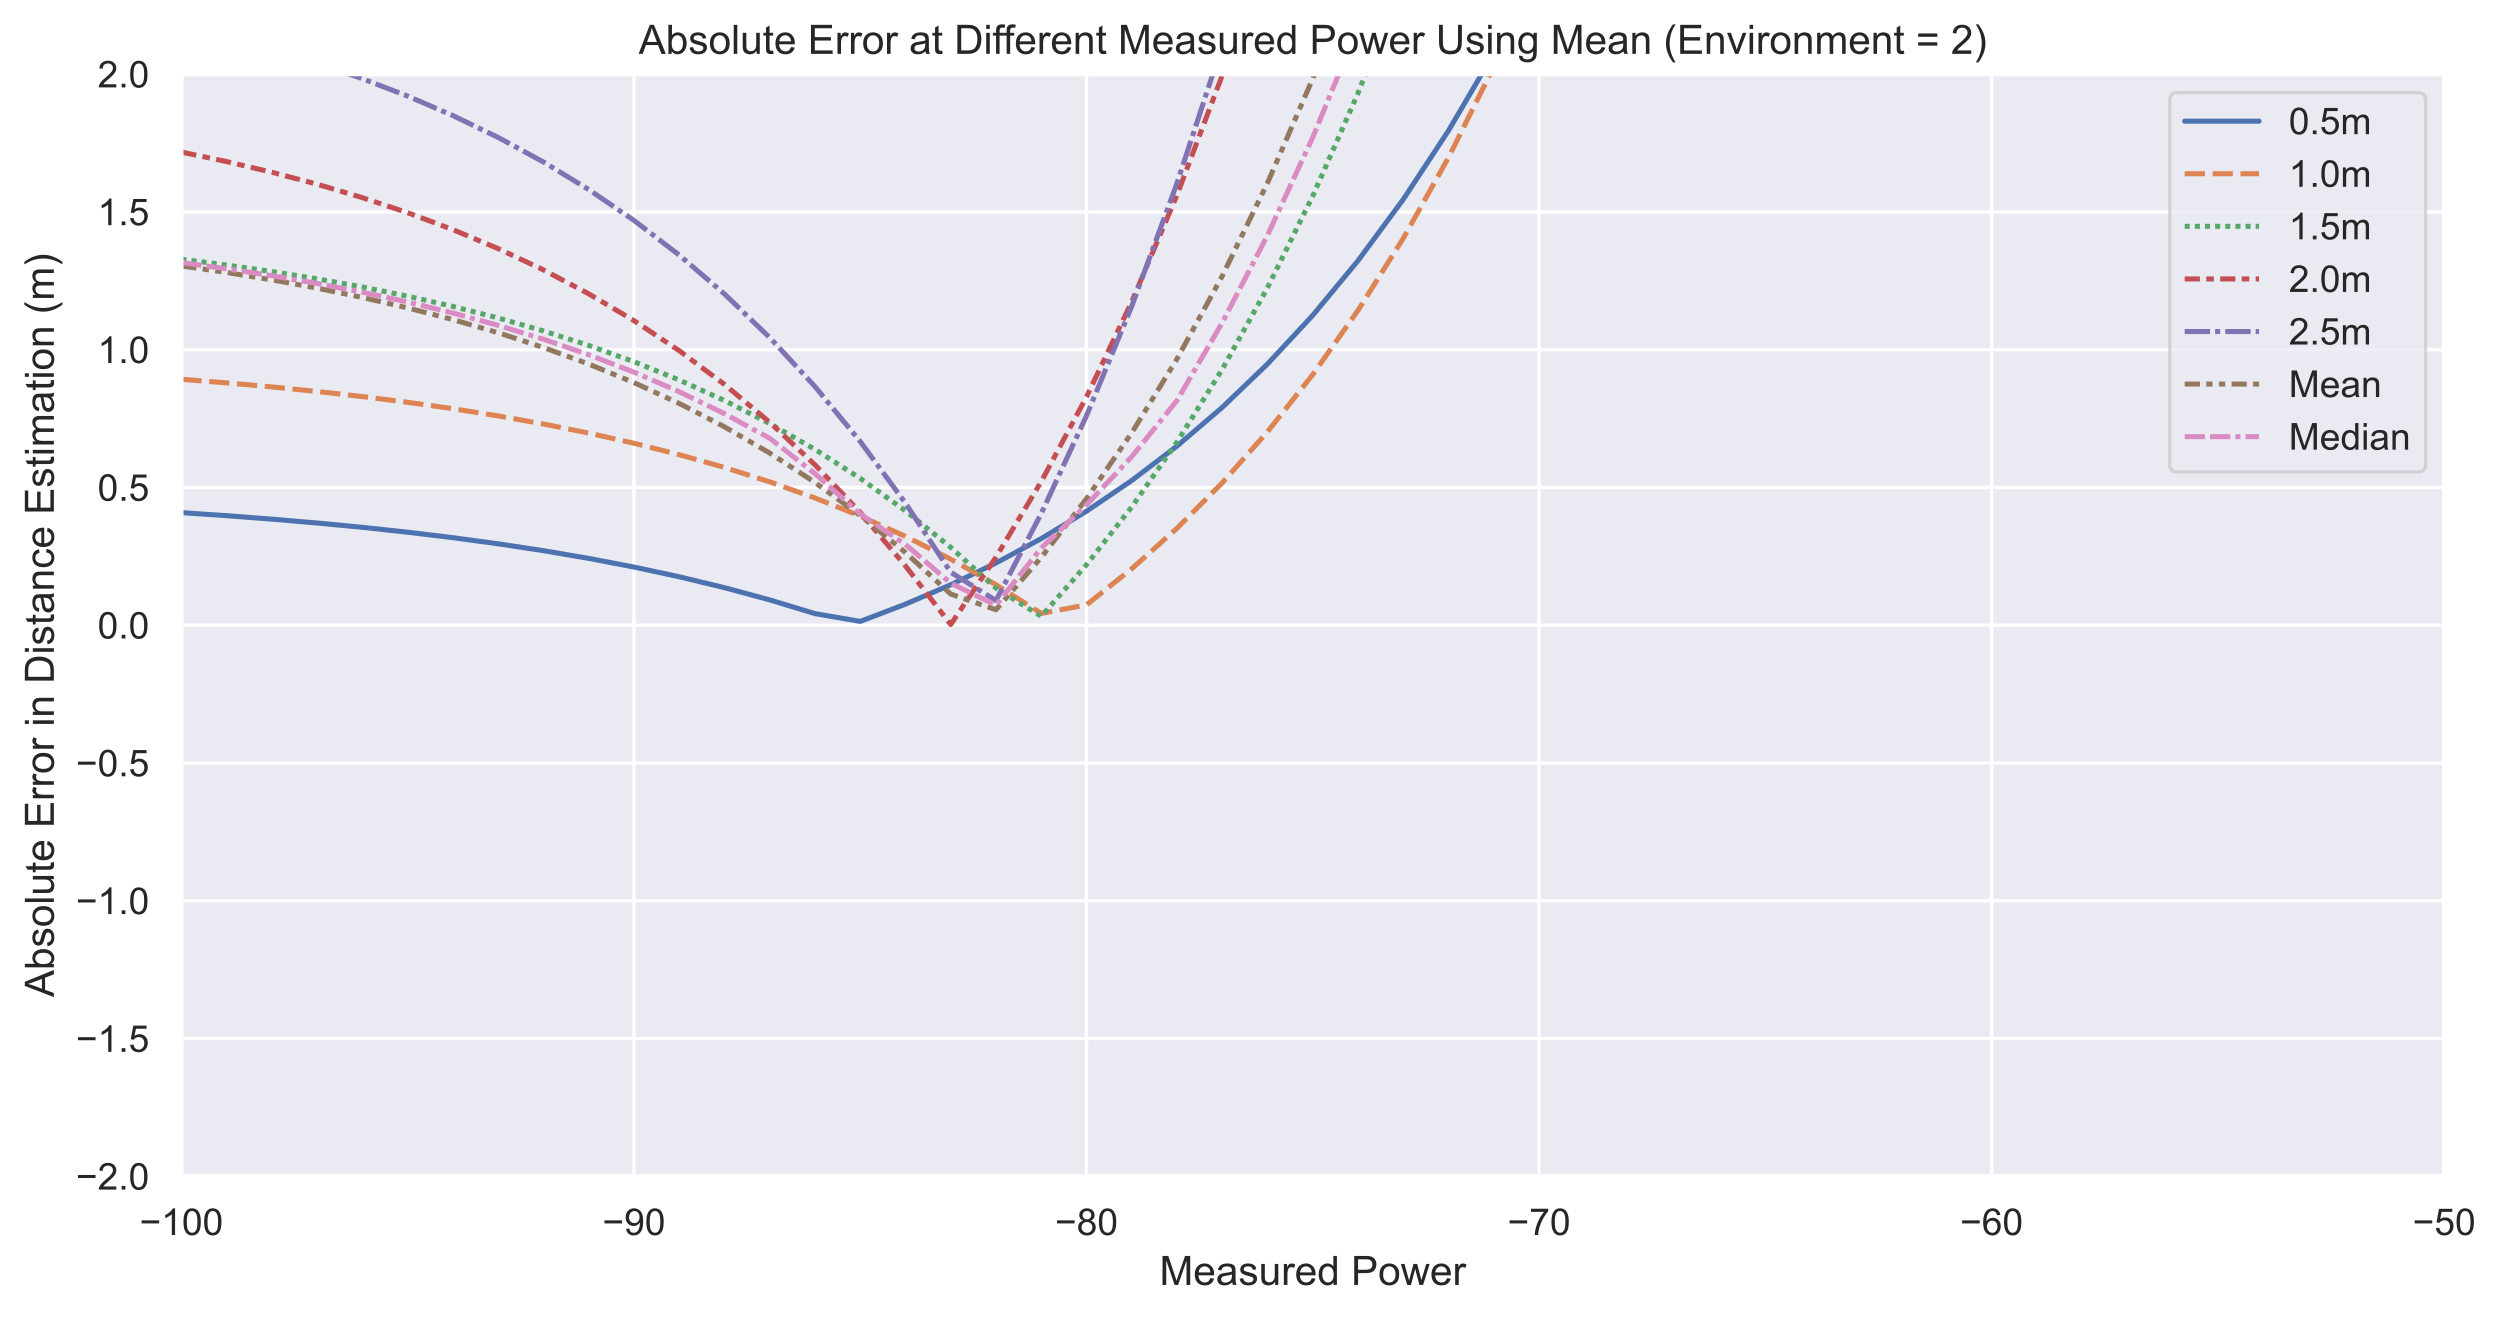 <?xml version="1.0" encoding="utf-8" standalone="no"?>
<!DOCTYPE svg PUBLIC "-//W3C//DTD SVG 1.1//EN"
  "http://www.w3.org/Graphics/SVG/1.1/DTD/svg11.dtd">
<!-- Created with matplotlib (https://matplotlib.org/) -->
<svg height="389.83pt" version="1.1" viewBox="0 0 739.805 389.83" width="739.805pt" xmlns="http://www.w3.org/2000/svg" xmlns:xlink="http://www.w3.org/1999/xlink">
 <defs>
  <style type="text/css">*{stroke-linecap:butt;stroke-linejoin:round;}</style>
 </defs>
 <g id="figure_1">
  <g id="patch_1">
   <path d="M -0 389.83 
L 739.805 389.83 
L 739.805 0 
L -0 0 
z
" style="fill:#ffffff;"/>
  </g>
  <g id="axes_1">
   <g id="patch_2">
    <path d="M 53.676 348.096 
L 723.276 348.096 
L 723.276 21.936 
L 53.676 21.936 
z
" style="fill:#eaeaf2;"/>
   </g>
   <g id="matplotlib.axis_1">
    <g id="xtick_1">
     <g id="line2d_1">
      <path clip-path="url(#p44d21810a0)" d="M 53.676 348.096 
L 53.676 21.936 
" style="fill:none;stroke:#ffffff;stroke-linecap:round;"/>
     </g>
     <g id="text_1">
      <!-- −100 -->
      <g style="fill:#262626;" transform="translate(41.288 365.469)scale(0.11 -0.11)">
       <defs>
        <path d="M 52.828 31.203 
L 5.562 31.203 
L 5.562 39.406 
L 52.828 39.406 
z
" id="ArialMT-8722"/>
        <path d="M 37.25 0 
L 28.469 0 
L 28.469 56 
Q 25.297 52.984 20.141 49.953 
Q 14.984 46.922 10.891 45.406 
L 10.891 53.906 
Q 18.266 57.375 23.781 62.297 
Q 29.297 67.234 31.594 71.875 
L 37.25 71.875 
z
" id="ArialMT-49"/>
        <path d="M 4.156 35.297 
Q 4.156 48 6.766 55.734 
Q 9.375 63.484 14.516 67.672 
Q 19.672 71.875 27.484 71.875 
Q 33.25 71.875 37.594 69.547 
Q 41.938 67.234 44.766 62.859 
Q 47.609 58.5 49.219 52.219 
Q 50.828 45.953 50.828 35.297 
Q 50.828 22.703 48.234 14.969 
Q 45.656 7.234 40.5 3 
Q 35.359 -1.219 27.484 -1.219 
Q 17.141 -1.219 11.234 6.203 
Q 4.156 15.141 4.156 35.297 
z
M 13.188 35.297 
Q 13.188 17.672 17.312 11.828 
Q 21.438 6 27.484 6 
Q 33.547 6 37.672 11.859 
Q 41.797 17.719 41.797 35.297 
Q 41.797 52.984 37.672 58.781 
Q 33.547 64.594 27.391 64.594 
Q 21.344 64.594 17.719 59.469 
Q 13.188 52.938 13.188 35.297 
z
" id="ArialMT-48"/>
       </defs>
       <use xlink:href="#ArialMT-8722"/>
       <use x="58.398" xlink:href="#ArialMT-49"/>
       <use x="114.014" xlink:href="#ArialMT-48"/>
       <use x="169.629" xlink:href="#ArialMT-48"/>
      </g>
     </g>
    </g>
    <g id="xtick_2">
     <g id="line2d_2">
      <path clip-path="url(#p44d21810a0)" d="M 187.596 348.096 
L 187.596 21.936 
" style="fill:none;stroke:#ffffff;stroke-linecap:round;"/>
     </g>
     <g id="text_2">
      <!-- −90 -->
      <g style="fill:#262626;" transform="translate(178.267 365.469)scale(0.11 -0.11)">
       <defs>
        <path d="M 5.469 16.547 
L 13.922 17.328 
Q 14.984 11.375 18.016 8.688 
Q 21.047 6 25.781 6 
Q 29.828 6 32.875 7.859 
Q 35.938 9.719 37.891 12.812 
Q 39.844 15.922 41.156 21.188 
Q 42.484 26.469 42.484 31.938 
Q 42.484 32.516 42.438 33.688 
Q 39.797 29.5 35.234 26.875 
Q 30.672 24.266 25.344 24.266 
Q 16.453 24.266 10.297 30.703 
Q 4.156 37.156 4.156 47.703 
Q 4.156 58.594 10.578 65.234 
Q 17 71.875 26.656 71.875 
Q 33.641 71.875 39.422 68.109 
Q 45.219 64.359 48.219 57.391 
Q 51.219 50.438 51.219 37.25 
Q 51.219 23.531 48.234 15.406 
Q 45.266 7.281 39.375 3.031 
Q 33.5 -1.219 25.594 -1.219 
Q 17.188 -1.219 11.859 3.438 
Q 6.547 8.109 5.469 16.547 
z
M 41.453 48.141 
Q 41.453 55.719 37.422 60.156 
Q 33.406 64.594 27.734 64.594 
Q 21.875 64.594 17.531 59.812 
Q 13.188 55.031 13.188 47.406 
Q 13.188 40.578 17.312 36.297 
Q 21.438 32.031 27.484 32.031 
Q 33.594 32.031 37.516 36.297 
Q 41.453 40.578 41.453 48.141 
z
" id="ArialMT-57"/>
       </defs>
       <use xlink:href="#ArialMT-8722"/>
       <use x="58.398" xlink:href="#ArialMT-57"/>
       <use x="114.014" xlink:href="#ArialMT-48"/>
      </g>
     </g>
    </g>
    <g id="xtick_3">
     <g id="line2d_3">
      <path clip-path="url(#p44d21810a0)" d="M 321.516 348.096 
L 321.516 21.936 
" style="fill:none;stroke:#ffffff;stroke-linecap:round;"/>
     </g>
     <g id="text_3">
      <!-- −80 -->
      <g style="fill:#262626;" transform="translate(312.187 365.469)scale(0.11 -0.11)">
       <defs>
        <path d="M 17.672 38.812 
Q 12.203 40.828 9.562 44.531 
Q 6.938 48.25 6.938 53.422 
Q 6.938 61.234 12.547 66.547 
Q 18.172 71.875 27.484 71.875 
Q 36.859 71.875 42.578 66.422 
Q 48.297 60.984 48.297 53.172 
Q 48.297 48.188 45.672 44.5 
Q 43.062 40.828 37.75 38.812 
Q 44.344 36.672 47.781 31.875 
Q 51.219 27.094 51.219 20.453 
Q 51.219 11.281 44.719 5.031 
Q 38.234 -1.219 27.641 -1.219 
Q 17.047 -1.219 10.547 5.047 
Q 4.047 11.328 4.047 20.703 
Q 4.047 27.688 7.594 32.391 
Q 11.141 37.109 17.672 38.812 
z
M 15.922 53.719 
Q 15.922 48.641 19.188 45.406 
Q 22.469 42.188 27.688 42.188 
Q 32.766 42.188 36.016 45.375 
Q 39.266 48.578 39.266 53.219 
Q 39.266 58.062 35.906 61.359 
Q 32.562 64.656 27.594 64.656 
Q 22.562 64.656 19.234 61.422 
Q 15.922 58.203 15.922 53.719 
z
M 13.094 20.656 
Q 13.094 16.891 14.875 13.375 
Q 16.656 9.859 20.172 7.922 
Q 23.688 6 27.734 6 
Q 34.031 6 38.125 10.047 
Q 42.234 14.109 42.234 20.359 
Q 42.234 26.703 38.016 30.859 
Q 33.797 35.016 27.438 35.016 
Q 21.234 35.016 17.156 30.906 
Q 13.094 26.812 13.094 20.656 
z
" id="ArialMT-56"/>
       </defs>
       <use xlink:href="#ArialMT-8722"/>
       <use x="58.398" xlink:href="#ArialMT-56"/>
       <use x="114.014" xlink:href="#ArialMT-48"/>
      </g>
     </g>
    </g>
    <g id="xtick_4">
     <g id="line2d_4">
      <path clip-path="url(#p44d21810a0)" d="M 455.436 348.096 
L 455.436 21.936 
" style="fill:none;stroke:#ffffff;stroke-linecap:round;"/>
     </g>
     <g id="text_4">
      <!-- −70 -->
      <g style="fill:#262626;" transform="translate(446.107 365.469)scale(0.11 -0.11)">
       <defs>
        <path d="M 4.734 62.203 
L 4.734 70.656 
L 51.078 70.656 
L 51.078 63.812 
Q 44.234 56.547 37.516 44.484 
Q 30.812 32.422 27.156 19.672 
Q 24.516 10.688 23.781 0 
L 14.75 0 
Q 14.891 8.453 18.062 20.406 
Q 21.234 32.375 27.172 43.484 
Q 33.109 54.594 39.797 62.203 
z
" id="ArialMT-55"/>
       </defs>
       <use xlink:href="#ArialMT-8722"/>
       <use x="58.398" xlink:href="#ArialMT-55"/>
       <use x="114.014" xlink:href="#ArialMT-48"/>
      </g>
     </g>
    </g>
    <g id="xtick_5">
     <g id="line2d_5">
      <path clip-path="url(#p44d21810a0)" d="M 589.356 348.096 
L 589.356 21.936 
" style="fill:none;stroke:#ffffff;stroke-linecap:round;"/>
     </g>
     <g id="text_5">
      <!-- −60 -->
      <g style="fill:#262626;" transform="translate(580.027 365.469)scale(0.11 -0.11)">
       <defs>
        <path d="M 49.75 54.047 
L 41.016 53.375 
Q 39.844 58.547 37.703 60.891 
Q 34.125 64.656 28.906 64.656 
Q 24.703 64.656 21.531 62.312 
Q 17.391 59.281 14.984 53.469 
Q 12.594 47.656 12.5 36.922 
Q 15.672 41.75 20.266 44.094 
Q 24.859 46.438 29.891 46.438 
Q 38.672 46.438 44.844 39.969 
Q 51.031 33.5 51.031 23.25 
Q 51.031 16.5 48.125 10.719 
Q 45.219 4.938 40.141 1.859 
Q 35.062 -1.219 28.609 -1.219 
Q 17.625 -1.219 10.688 6.859 
Q 3.766 14.938 3.766 33.5 
Q 3.766 54.25 11.422 63.672 
Q 18.109 71.875 29.438 71.875 
Q 37.891 71.875 43.281 67.141 
Q 48.688 62.406 49.75 54.047 
z
M 13.875 23.188 
Q 13.875 18.656 15.797 14.5 
Q 17.719 10.359 21.188 8.172 
Q 24.656 6 28.469 6 
Q 34.031 6 38.031 10.484 
Q 42.047 14.984 42.047 22.703 
Q 42.047 30.125 38.078 34.391 
Q 34.125 38.672 28.125 38.672 
Q 22.172 38.672 18.016 34.391 
Q 13.875 30.125 13.875 23.188 
z
" id="ArialMT-54"/>
       </defs>
       <use xlink:href="#ArialMT-8722"/>
       <use x="58.398" xlink:href="#ArialMT-54"/>
       <use x="114.014" xlink:href="#ArialMT-48"/>
      </g>
     </g>
    </g>
    <g id="xtick_6">
     <g id="line2d_6">
      <path clip-path="url(#p44d21810a0)" d="M 723.276 348.096 
L 723.276 21.936 
" style="fill:none;stroke:#ffffff;stroke-linecap:round;"/>
     </g>
     <g id="text_6">
      <!-- −50 -->
      <g style="fill:#262626;" transform="translate(713.947 365.469)scale(0.11 -0.11)">
       <defs>
        <path d="M 4.156 18.75 
L 13.375 19.531 
Q 14.406 12.797 18.141 9.391 
Q 21.875 6 27.156 6 
Q 33.5 6 37.891 10.781 
Q 42.281 15.578 42.281 23.484 
Q 42.281 31 38.062 35.344 
Q 33.844 39.703 27 39.703 
Q 22.75 39.703 19.328 37.766 
Q 15.922 35.844 13.969 32.766 
L 5.719 33.844 
L 12.641 70.609 
L 48.25 70.609 
L 48.25 62.203 
L 19.672 62.203 
L 15.828 42.969 
Q 22.266 47.469 29.344 47.469 
Q 38.719 47.469 45.156 40.969 
Q 51.609 34.469 51.609 24.266 
Q 51.609 14.547 45.953 7.469 
Q 39.062 -1.219 27.156 -1.219 
Q 17.391 -1.219 11.203 4.25 
Q 5.031 9.719 4.156 18.75 
z
" id="ArialMT-53"/>
       </defs>
       <use xlink:href="#ArialMT-8722"/>
       <use x="58.398" xlink:href="#ArialMT-53"/>
       <use x="114.014" xlink:href="#ArialMT-48"/>
      </g>
     </g>
    </g>
    <g id="text_7">
     <!-- Measured Power -->
     <g style="fill:#262626;" transform="translate(343.124 380.245)scale(0.12 -0.12)">
      <defs>
       <path d="M 7.422 0 
L 7.422 71.578 
L 21.688 71.578 
L 38.625 20.906 
Q 40.969 13.812 42.047 10.297 
Q 43.266 14.203 45.844 21.781 
L 62.984 71.578 
L 75.734 71.578 
L 75.734 0 
L 66.609 0 
L 66.609 59.906 
L 45.797 0 
L 37.25 0 
L 16.547 60.938 
L 16.547 0 
z
" id="ArialMT-77"/>
       <path d="M 42.094 16.703 
L 51.172 15.578 
Q 49.031 7.625 43.219 3.219 
Q 37.406 -1.172 28.375 -1.172 
Q 17 -1.172 10.328 5.828 
Q 3.656 12.844 3.656 25.484 
Q 3.656 38.578 10.391 45.797 
Q 17.141 53.031 27.875 53.031 
Q 38.281 53.031 44.875 45.953 
Q 51.469 38.875 51.469 26.031 
Q 51.469 25.25 51.422 23.688 
L 12.75 23.688 
Q 13.234 15.141 17.578 10.594 
Q 21.922 6.062 28.422 6.062 
Q 33.25 6.062 36.672 8.594 
Q 40.094 11.141 42.094 16.703 
z
M 13.234 30.906 
L 42.188 30.906 
Q 41.609 37.453 38.875 40.719 
Q 34.672 45.797 27.984 45.797 
Q 21.922 45.797 17.797 41.75 
Q 13.672 37.703 13.234 30.906 
z
" id="ArialMT-101"/>
       <path d="M 40.438 6.391 
Q 35.547 2.25 31.031 0.531 
Q 26.516 -1.172 21.344 -1.172 
Q 12.797 -1.172 8.203 3 
Q 3.609 7.172 3.609 13.672 
Q 3.609 17.484 5.344 20.625 
Q 7.078 23.781 9.891 25.688 
Q 12.703 27.594 16.219 28.562 
Q 18.797 29.25 24.031 29.891 
Q 34.672 31.156 39.703 32.906 
Q 39.75 34.719 39.75 35.203 
Q 39.75 40.578 37.25 42.781 
Q 33.891 45.75 27.25 45.75 
Q 21.047 45.75 18.094 43.578 
Q 15.141 41.406 13.719 35.891 
L 5.125 37.062 
Q 6.297 42.578 8.984 45.969 
Q 11.672 49.359 16.75 51.188 
Q 21.828 53.031 28.516 53.031 
Q 35.156 53.031 39.297 51.469 
Q 43.453 49.906 45.406 47.531 
Q 47.359 45.172 48.141 41.547 
Q 48.578 39.312 48.578 33.453 
L 48.578 21.734 
Q 48.578 9.469 49.141 6.219 
Q 49.703 2.984 51.375 0 
L 42.188 0 
Q 40.828 2.734 40.438 6.391 
z
M 39.703 26.031 
Q 34.906 24.078 25.344 22.703 
Q 19.922 21.922 17.672 20.938 
Q 15.438 19.969 14.203 18.094 
Q 12.984 16.219 12.984 13.922 
Q 12.984 10.406 15.641 8.062 
Q 18.312 5.719 23.438 5.719 
Q 28.516 5.719 32.469 7.938 
Q 36.422 10.156 38.281 14.016 
Q 39.703 17 39.703 22.797 
z
" id="ArialMT-97"/>
       <path d="M 3.078 15.484 
L 11.766 16.844 
Q 12.5 11.625 15.844 8.844 
Q 19.188 6.062 25.203 6.062 
Q 31.25 6.062 34.172 8.516 
Q 37.109 10.984 37.109 14.312 
Q 37.109 17.281 34.516 19 
Q 32.719 20.172 25.531 21.969 
Q 15.875 24.422 12.141 26.203 
Q 8.406 27.984 6.469 31.125 
Q 4.547 34.281 4.547 38.094 
Q 4.547 41.547 6.125 44.5 
Q 7.719 47.469 10.453 49.422 
Q 12.5 50.922 16.031 51.969 
Q 19.578 53.031 23.641 53.031 
Q 29.734 53.031 34.344 51.266 
Q 38.969 49.516 41.156 46.5 
Q 43.359 43.5 44.188 38.484 
L 35.594 37.312 
Q 35.016 41.312 32.203 43.547 
Q 29.391 45.797 24.266 45.797 
Q 18.219 45.797 15.625 43.797 
Q 13.031 41.797 13.031 39.109 
Q 13.031 37.406 14.109 36.031 
Q 15.188 34.625 17.484 33.688 
Q 18.797 33.203 25.25 31.453 
Q 34.578 28.953 38.25 27.359 
Q 41.938 25.781 44.031 22.75 
Q 46.141 19.734 46.141 15.234 
Q 46.141 10.844 43.578 6.953 
Q 41.016 3.078 36.172 0.953 
Q 31.344 -1.172 25.25 -1.172 
Q 15.141 -1.172 9.844 3.031 
Q 4.547 7.234 3.078 15.484 
z
" id="ArialMT-115"/>
       <path d="M 40.578 0 
L 40.578 7.625 
Q 34.516 -1.172 24.125 -1.172 
Q 19.531 -1.172 15.547 0.578 
Q 11.578 2.344 9.641 5 
Q 7.719 7.672 6.938 11.531 
Q 6.391 14.109 6.391 19.734 
L 6.391 51.859 
L 15.188 51.859 
L 15.188 23.094 
Q 15.188 16.219 15.719 13.812 
Q 16.547 10.359 19.234 8.375 
Q 21.922 6.391 25.875 6.391 
Q 29.828 6.391 33.297 8.422 
Q 36.766 10.453 38.203 13.938 
Q 39.656 17.438 39.656 24.078 
L 39.656 51.859 
L 48.438 51.859 
L 48.438 0 
z
" id="ArialMT-117"/>
       <path d="M 6.5 0 
L 6.5 51.859 
L 14.406 51.859 
L 14.406 44 
Q 17.438 49.516 20 51.266 
Q 22.562 53.031 25.641 53.031 
Q 30.078 53.031 34.672 50.203 
L 31.641 42.047 
Q 28.422 43.953 25.203 43.953 
Q 22.312 43.953 20.016 42.219 
Q 17.719 40.484 16.75 37.406 
Q 15.281 32.719 15.281 27.156 
L 15.281 0 
z
" id="ArialMT-114"/>
       <path d="M 40.234 0 
L 40.234 6.547 
Q 35.297 -1.172 25.734 -1.172 
Q 19.531 -1.172 14.328 2.25 
Q 9.125 5.672 6.266 11.797 
Q 3.422 17.922 3.422 25.875 
Q 3.422 33.641 6 39.969 
Q 8.594 46.297 13.766 49.656 
Q 18.953 53.031 25.344 53.031 
Q 30.031 53.031 33.688 51.047 
Q 37.359 49.078 39.656 45.906 
L 39.656 71.578 
L 48.391 71.578 
L 48.391 0 
z
M 12.453 25.875 
Q 12.453 15.922 16.641 10.984 
Q 20.844 6.062 26.562 6.062 
Q 32.328 6.062 36.344 10.766 
Q 40.375 15.484 40.375 25.141 
Q 40.375 35.797 36.266 40.766 
Q 32.172 45.75 26.172 45.75 
Q 20.312 45.75 16.375 40.969 
Q 12.453 36.188 12.453 25.875 
z
" id="ArialMT-100"/>
       <path id="ArialMT-32"/>
       <path d="M 7.719 0 
L 7.719 71.578 
L 34.719 71.578 
Q 41.844 71.578 45.609 70.906 
Q 50.875 70.016 54.438 67.547 
Q 58.016 65.094 60.188 60.641 
Q 62.359 56.203 62.359 50.875 
Q 62.359 41.75 56.547 35.422 
Q 50.734 29.109 35.547 29.109 
L 17.188 29.109 
L 17.188 0 
z
M 17.188 37.547 
L 35.688 37.547 
Q 44.875 37.547 48.734 40.969 
Q 52.594 44.391 52.594 50.594 
Q 52.594 55.078 50.312 58.266 
Q 48.047 61.469 44.344 62.5 
Q 41.938 63.141 35.5 63.141 
L 17.188 63.141 
z
" id="ArialMT-80"/>
       <path d="M 3.328 25.922 
Q 3.328 40.328 11.328 47.266 
Q 18.016 53.031 27.641 53.031 
Q 38.328 53.031 45.109 46.016 
Q 51.906 39.016 51.906 26.656 
Q 51.906 16.656 48.906 10.906 
Q 45.906 5.172 40.156 2 
Q 34.422 -1.172 27.641 -1.172 
Q 16.75 -1.172 10.031 5.812 
Q 3.328 12.797 3.328 25.922 
z
M 12.359 25.922 
Q 12.359 15.969 16.703 11.016 
Q 21.047 6.062 27.641 6.062 
Q 34.188 6.062 38.531 11.031 
Q 42.875 16.016 42.875 26.219 
Q 42.875 35.844 38.5 40.797 
Q 34.125 45.75 27.641 45.75 
Q 21.047 45.75 16.703 40.812 
Q 12.359 35.891 12.359 25.922 
z
" id="ArialMT-111"/>
       <path d="M 16.156 0 
L 0.297 51.859 
L 9.375 51.859 
L 17.625 21.922 
L 20.703 10.797 
Q 20.906 11.625 23.391 21.484 
L 31.641 51.859 
L 40.672 51.859 
L 48.438 21.781 
L 51.031 11.859 
L 54 21.875 
L 62.891 51.859 
L 71.438 51.859 
L 55.219 0 
L 46.094 0 
L 37.844 31.062 
L 35.844 39.891 
L 25.344 0 
z
" id="ArialMT-119"/>
      </defs>
      <use xlink:href="#ArialMT-77"/>
      <use x="83.301" xlink:href="#ArialMT-101"/>
      <use x="138.916" xlink:href="#ArialMT-97"/>
      <use x="194.531" xlink:href="#ArialMT-115"/>
      <use x="244.531" xlink:href="#ArialMT-117"/>
      <use x="300.146" xlink:href="#ArialMT-114"/>
      <use x="333.447" xlink:href="#ArialMT-101"/>
      <use x="389.062" xlink:href="#ArialMT-100"/>
      <use x="444.678" xlink:href="#ArialMT-32"/>
      <use x="472.461" xlink:href="#ArialMT-80"/>
      <use x="539.16" xlink:href="#ArialMT-111"/>
      <use x="594.775" xlink:href="#ArialMT-119"/>
      <use x="666.992" xlink:href="#ArialMT-101"/>
      <use x="722.607" xlink:href="#ArialMT-114"/>
     </g>
    </g>
   </g>
   <g id="matplotlib.axis_2">
    <g id="ytick_1">
     <g id="line2d_7">
      <path clip-path="url(#p44d21810a0)" d="M 53.676 348.096 
L 723.276 348.096 
" style="fill:none;stroke:#ffffff;stroke-linecap:round;"/>
     </g>
     <g id="text_8">
      <!-- −2.0 -->
      <g style="fill:#262626;" transform="translate(22.461 352.032)scale(0.11 -0.11)">
       <defs>
        <path d="M 50.344 8.453 
L 50.344 0 
L 3.031 0 
Q 2.938 3.172 4.047 6.109 
Q 5.859 10.938 9.828 15.625 
Q 13.812 20.312 21.344 26.469 
Q 33.016 36.031 37.109 41.625 
Q 41.219 47.219 41.219 52.203 
Q 41.219 57.422 37.469 61 
Q 33.734 64.594 27.734 64.594 
Q 21.391 64.594 17.578 60.781 
Q 13.766 56.984 13.719 50.25 
L 4.688 51.172 
Q 5.609 61.281 11.656 66.578 
Q 17.719 71.875 27.938 71.875 
Q 38.234 71.875 44.234 66.156 
Q 50.25 60.453 50.25 52 
Q 50.25 47.703 48.484 43.547 
Q 46.734 39.406 42.656 34.812 
Q 38.578 30.219 29.109 22.219 
Q 21.188 15.578 18.938 13.203 
Q 16.703 10.844 15.234 8.453 
z
" id="ArialMT-50"/>
        <path d="M 9.078 0 
L 9.078 10.016 
L 19.094 10.016 
L 19.094 0 
z
" id="ArialMT-46"/>
       </defs>
       <use xlink:href="#ArialMT-8722"/>
       <use x="58.398" xlink:href="#ArialMT-50"/>
       <use x="114.014" xlink:href="#ArialMT-46"/>
       <use x="141.797" xlink:href="#ArialMT-48"/>
      </g>
     </g>
    </g>
    <g id="ytick_2">
     <g id="line2d_8">
      <path clip-path="url(#p44d21810a0)" d="M 53.676 307.326 
L 723.276 307.326 
" style="fill:none;stroke:#ffffff;stroke-linecap:round;"/>
     </g>
     <g id="text_9">
      <!-- −1.5 -->
      <g style="fill:#262626;" transform="translate(22.461 311.262)scale(0.11 -0.11)">
       <use xlink:href="#ArialMT-8722"/>
       <use x="58.398" xlink:href="#ArialMT-49"/>
       <use x="114.014" xlink:href="#ArialMT-46"/>
       <use x="141.797" xlink:href="#ArialMT-53"/>
      </g>
     </g>
    </g>
    <g id="ytick_3">
     <g id="line2d_9">
      <path clip-path="url(#p44d21810a0)" d="M 53.676 266.556 
L 723.276 266.556 
" style="fill:none;stroke:#ffffff;stroke-linecap:round;"/>
     </g>
     <g id="text_10">
      <!-- −1.0 -->
      <g style="fill:#262626;" transform="translate(22.461 270.492)scale(0.11 -0.11)">
       <use xlink:href="#ArialMT-8722"/>
       <use x="58.398" xlink:href="#ArialMT-49"/>
       <use x="114.014" xlink:href="#ArialMT-46"/>
       <use x="141.797" xlink:href="#ArialMT-48"/>
      </g>
     </g>
    </g>
    <g id="ytick_4">
     <g id="line2d_10">
      <path clip-path="url(#p44d21810a0)" d="M 53.676 225.786 
L 723.276 225.786 
" style="fill:none;stroke:#ffffff;stroke-linecap:round;"/>
     </g>
     <g id="text_11">
      <!-- −0.5 -->
      <g style="fill:#262626;" transform="translate(22.461 229.722)scale(0.11 -0.11)">
       <use xlink:href="#ArialMT-8722"/>
       <use x="58.398" xlink:href="#ArialMT-48"/>
       <use x="114.014" xlink:href="#ArialMT-46"/>
       <use x="141.797" xlink:href="#ArialMT-53"/>
      </g>
     </g>
    </g>
    <g id="ytick_5">
     <g id="line2d_11">
      <path clip-path="url(#p44d21810a0)" d="M 53.676 185.016 
L 723.276 185.016 
" style="fill:none;stroke:#ffffff;stroke-linecap:round;"/>
     </g>
     <g id="text_12">
      <!-- 0.0 -->
      <g style="fill:#262626;" transform="translate(28.886 188.952)scale(0.11 -0.11)">
       <use xlink:href="#ArialMT-48"/>
       <use x="55.615" xlink:href="#ArialMT-46"/>
       <use x="83.398" xlink:href="#ArialMT-48"/>
      </g>
     </g>
    </g>
    <g id="ytick_6">
     <g id="line2d_12">
      <path clip-path="url(#p44d21810a0)" d="M 53.676 144.246 
L 723.276 144.246 
" style="fill:none;stroke:#ffffff;stroke-linecap:round;"/>
     </g>
     <g id="text_13">
      <!-- 0.5 -->
      <g style="fill:#262626;" transform="translate(28.886 148.182)scale(0.11 -0.11)">
       <use xlink:href="#ArialMT-48"/>
       <use x="55.615" xlink:href="#ArialMT-46"/>
       <use x="83.398" xlink:href="#ArialMT-53"/>
      </g>
     </g>
    </g>
    <g id="ytick_7">
     <g id="line2d_13">
      <path clip-path="url(#p44d21810a0)" d="M 53.676 103.476 
L 723.276 103.476 
" style="fill:none;stroke:#ffffff;stroke-linecap:round;"/>
     </g>
     <g id="text_14">
      <!-- 1.0 -->
      <g style="fill:#262626;" transform="translate(28.886 107.412)scale(0.11 -0.11)">
       <use xlink:href="#ArialMT-49"/>
       <use x="55.615" xlink:href="#ArialMT-46"/>
       <use x="83.398" xlink:href="#ArialMT-48"/>
      </g>
     </g>
    </g>
    <g id="ytick_8">
     <g id="line2d_14">
      <path clip-path="url(#p44d21810a0)" d="M 53.676 62.706 
L 723.276 62.706 
" style="fill:none;stroke:#ffffff;stroke-linecap:round;"/>
     </g>
     <g id="text_15">
      <!-- 1.5 -->
      <g style="fill:#262626;" transform="translate(28.886 66.642)scale(0.11 -0.11)">
       <use xlink:href="#ArialMT-49"/>
       <use x="55.615" xlink:href="#ArialMT-46"/>
       <use x="83.398" xlink:href="#ArialMT-53"/>
      </g>
     </g>
    </g>
    <g id="ytick_9">
     <g id="line2d_15">
      <path clip-path="url(#p44d21810a0)" d="M 53.676 21.936 
L 723.276 21.936 
" style="fill:none;stroke:#ffffff;stroke-linecap:round;"/>
     </g>
     <g id="text_16">
      <!-- 2.0 -->
      <g style="fill:#262626;" transform="translate(28.886 25.872)scale(0.11 -0.11)">
       <use xlink:href="#ArialMT-50"/>
       <use x="55.615" xlink:href="#ArialMT-46"/>
       <use x="83.398" xlink:href="#ArialMT-48"/>
      </g>
     </g>
    </g>
    <g id="text_17">
     <!-- Absolute Error in Distance Estimation (m) -->
     <g style="fill:#262626;" transform="translate(15.936 295.046)rotate(-90)scale(0.12 -0.12)">
      <defs>
       <path d="M -0.141 0 
L 27.344 71.578 
L 37.547 71.578 
L 66.844 0 
L 56.062 0 
L 47.703 21.688 
L 17.781 21.688 
L 9.906 0 
z
M 20.516 29.391 
L 44.781 29.391 
L 37.312 49.219 
Q 33.891 58.25 32.234 64.062 
Q 30.859 57.172 28.375 50.391 
z
" id="ArialMT-65"/>
       <path d="M 14.703 0 
L 6.547 0 
L 6.547 71.578 
L 15.328 71.578 
L 15.328 46.047 
Q 20.906 53.031 29.547 53.031 
Q 34.328 53.031 38.594 51.094 
Q 42.875 49.172 45.625 45.672 
Q 48.391 42.188 49.953 37.25 
Q 51.516 32.328 51.516 26.703 
Q 51.516 13.375 44.922 6.094 
Q 38.328 -1.172 29.109 -1.172 
Q 19.922 -1.172 14.703 6.5 
z
M 14.594 26.312 
Q 14.594 17 17.141 12.844 
Q 21.297 6.062 28.375 6.062 
Q 34.125 6.062 38.328 11.062 
Q 42.531 16.062 42.531 25.984 
Q 42.531 36.141 38.5 40.969 
Q 34.469 45.797 28.766 45.797 
Q 23 45.797 18.797 40.797 
Q 14.594 35.797 14.594 26.312 
z
" id="ArialMT-98"/>
       <path d="M 6.391 0 
L 6.391 71.578 
L 15.188 71.578 
L 15.188 0 
z
" id="ArialMT-108"/>
       <path d="M 25.781 7.859 
L 27.047 0.094 
Q 23.344 -0.688 20.406 -0.688 
Q 15.625 -0.688 12.984 0.828 
Q 10.359 2.344 9.281 4.812 
Q 8.203 7.281 8.203 15.188 
L 8.203 45.016 
L 1.766 45.016 
L 1.766 51.859 
L 8.203 51.859 
L 8.203 64.703 
L 16.938 69.969 
L 16.938 51.859 
L 25.781 51.859 
L 25.781 45.016 
L 16.938 45.016 
L 16.938 14.703 
Q 16.938 10.938 17.406 9.859 
Q 17.875 8.797 18.922 8.156 
Q 19.969 7.516 21.922 7.516 
Q 23.391 7.516 25.781 7.859 
z
" id="ArialMT-116"/>
       <path d="M 7.906 0 
L 7.906 71.578 
L 59.672 71.578 
L 59.672 63.141 
L 17.391 63.141 
L 17.391 41.219 
L 56.984 41.219 
L 56.984 32.812 
L 17.391 32.812 
L 17.391 8.453 
L 61.328 8.453 
L 61.328 0 
z
" id="ArialMT-69"/>
       <path d="M 6.641 61.469 
L 6.641 71.578 
L 15.438 71.578 
L 15.438 61.469 
z
M 6.641 0 
L 6.641 51.859 
L 15.438 51.859 
L 15.438 0 
z
" id="ArialMT-105"/>
       <path d="M 6.594 0 
L 6.594 51.859 
L 14.5 51.859 
L 14.5 44.484 
Q 20.219 53.031 31 53.031 
Q 35.688 53.031 39.625 51.344 
Q 43.562 49.656 45.516 46.922 
Q 47.469 44.188 48.25 40.438 
Q 48.734 37.984 48.734 31.891 
L 48.734 0 
L 39.938 0 
L 39.938 31.547 
Q 39.938 36.922 38.906 39.578 
Q 37.891 42.234 35.281 43.812 
Q 32.672 45.406 29.156 45.406 
Q 23.531 45.406 19.453 41.844 
Q 15.375 38.281 15.375 28.328 
L 15.375 0 
z
" id="ArialMT-110"/>
       <path d="M 7.719 0 
L 7.719 71.578 
L 32.375 71.578 
Q 40.719 71.578 45.125 70.562 
Q 51.266 69.141 55.609 65.438 
Q 61.281 60.641 64.078 53.188 
Q 66.891 45.75 66.891 36.188 
Q 66.891 28.031 64.984 21.734 
Q 63.094 15.438 60.109 11.297 
Q 57.125 7.172 53.578 4.797 
Q 50.047 2.438 45.047 1.219 
Q 40.047 0 33.547 0 
z
M 17.188 8.453 
L 32.469 8.453 
Q 39.547 8.453 43.578 9.766 
Q 47.609 11.078 50 13.484 
Q 53.375 16.844 55.25 22.531 
Q 57.125 28.219 57.125 36.328 
Q 57.125 47.562 53.438 53.594 
Q 49.75 59.625 44.484 61.672 
Q 40.672 63.141 32.234 63.141 
L 17.188 63.141 
z
" id="ArialMT-68"/>
       <path d="M 40.438 19 
L 49.078 17.875 
Q 47.656 8.938 41.812 3.875 
Q 35.984 -1.172 27.484 -1.172 
Q 16.844 -1.172 10.375 5.781 
Q 3.906 12.75 3.906 25.734 
Q 3.906 34.125 6.688 40.422 
Q 9.469 46.734 15.156 49.875 
Q 20.844 53.031 27.547 53.031 
Q 35.984 53.031 41.359 48.75 
Q 46.734 44.484 48.25 36.625 
L 39.703 35.297 
Q 38.484 40.531 35.375 43.156 
Q 32.281 45.797 27.875 45.797 
Q 21.234 45.797 17.078 41.031 
Q 12.938 36.281 12.938 25.984 
Q 12.938 15.531 16.938 10.797 
Q 20.953 6.062 27.391 6.062 
Q 32.562 6.062 36.031 9.234 
Q 39.5 12.406 40.438 19 
z
" id="ArialMT-99"/>
       <path d="M 6.594 0 
L 6.594 51.859 
L 14.453 51.859 
L 14.453 44.578 
Q 16.891 48.391 20.938 50.703 
Q 25 53.031 30.172 53.031 
Q 35.938 53.031 39.625 50.641 
Q 43.312 48.25 44.828 43.953 
Q 50.984 53.031 60.844 53.031 
Q 68.562 53.031 72.703 48.75 
Q 76.859 44.484 76.859 35.594 
L 76.859 0 
L 68.109 0 
L 68.109 32.672 
Q 68.109 37.938 67.25 40.25 
Q 66.406 42.578 64.156 43.984 
Q 61.922 45.406 58.891 45.406 
Q 53.422 45.406 49.797 41.766 
Q 46.188 38.141 46.188 30.125 
L 46.188 0 
L 37.406 0 
L 37.406 33.688 
Q 37.406 39.547 35.25 42.469 
Q 33.109 45.406 28.219 45.406 
Q 24.516 45.406 21.359 43.453 
Q 18.219 41.5 16.797 37.734 
Q 15.375 33.984 15.375 26.906 
L 15.375 0 
z
" id="ArialMT-109"/>
       <path d="M 23.391 -21.047 
Q 16.109 -11.859 11.078 0.438 
Q 6.062 12.75 6.062 25.922 
Q 6.062 37.547 9.812 48.188 
Q 14.203 60.547 23.391 72.797 
L 29.688 72.797 
Q 23.781 62.641 21.875 58.297 
Q 18.891 51.562 17.188 44.234 
Q 15.094 35.109 15.094 25.875 
Q 15.094 2.391 29.688 -21.047 
z
" id="ArialMT-40"/>
       <path d="M 12.359 -21.047 
L 6.062 -21.047 
Q 20.656 2.391 20.656 25.875 
Q 20.656 35.062 18.562 44.094 
Q 16.891 51.422 13.922 58.156 
Q 12.016 62.547 6.062 72.797 
L 12.359 72.797 
Q 21.531 60.547 25.922 48.188 
Q 29.688 37.547 29.688 25.922 
Q 29.688 12.75 24.625 0.438 
Q 19.578 -11.859 12.359 -21.047 
z
" id="ArialMT-41"/>
      </defs>
      <use xlink:href="#ArialMT-65"/>
      <use x="66.699" xlink:href="#ArialMT-98"/>
      <use x="122.314" xlink:href="#ArialMT-115"/>
      <use x="172.314" xlink:href="#ArialMT-111"/>
      <use x="227.93" xlink:href="#ArialMT-108"/>
      <use x="250.146" xlink:href="#ArialMT-117"/>
      <use x="305.762" xlink:href="#ArialMT-116"/>
      <use x="333.545" xlink:href="#ArialMT-101"/>
      <use x="389.16" xlink:href="#ArialMT-32"/>
      <use x="416.943" xlink:href="#ArialMT-69"/>
      <use x="483.643" xlink:href="#ArialMT-114"/>
      <use x="516.943" xlink:href="#ArialMT-114"/>
      <use x="550.244" xlink:href="#ArialMT-111"/>
      <use x="605.859" xlink:href="#ArialMT-114"/>
      <use x="639.16" xlink:href="#ArialMT-32"/>
      <use x="666.943" xlink:href="#ArialMT-105"/>
      <use x="689.16" xlink:href="#ArialMT-110"/>
      <use x="744.775" xlink:href="#ArialMT-32"/>
      <use x="772.559" xlink:href="#ArialMT-68"/>
      <use x="844.775" xlink:href="#ArialMT-105"/>
      <use x="866.992" xlink:href="#ArialMT-115"/>
      <use x="916.992" xlink:href="#ArialMT-116"/>
      <use x="944.775" xlink:href="#ArialMT-97"/>
      <use x="1000.391" xlink:href="#ArialMT-110"/>
      <use x="1056.006" xlink:href="#ArialMT-99"/>
      <use x="1106.006" xlink:href="#ArialMT-101"/>
      <use x="1161.621" xlink:href="#ArialMT-32"/>
      <use x="1189.404" xlink:href="#ArialMT-69"/>
      <use x="1256.104" xlink:href="#ArialMT-115"/>
      <use x="1306.104" xlink:href="#ArialMT-116"/>
      <use x="1333.887" xlink:href="#ArialMT-105"/>
      <use x="1356.104" xlink:href="#ArialMT-109"/>
      <use x="1439.404" xlink:href="#ArialMT-97"/>
      <use x="1495.02" xlink:href="#ArialMT-116"/>
      <use x="1522.803" xlink:href="#ArialMT-105"/>
      <use x="1545.02" xlink:href="#ArialMT-111"/>
      <use x="1600.635" xlink:href="#ArialMT-110"/>
      <use x="1656.25" xlink:href="#ArialMT-32"/>
      <use x="1684.033" xlink:href="#ArialMT-40"/>
      <use x="1717.334" xlink:href="#ArialMT-109"/>
      <use x="1800.635" xlink:href="#ArialMT-41"/>
     </g>
    </g>
   </g>
   <g id="line2d_16">
    <path clip-path="url(#p44d21810a0)" d="M 53.676 151.696 
L 67.068 152.605 
L 80.46 153.625 
L 93.852 154.769 
L 107.244 156.053 
L 120.636 157.494 
L 134.028 159.111 
L 147.42 160.925 
L 160.812 162.96 
L 174.204 165.243 
L 187.596 167.805 
L 200.988 170.68 
L 214.38 173.906 
L 227.772 177.525 
L 241.164 181.585 
L 254.556 183.89 
L 267.948 178.778 
L 281.34 173.042 
L 294.732 166.606 
L 308.124 159.385 
L 321.516 151.283 
L 334.908 142.192 
L 348.3 131.993 
L 361.692 120.548 
L 375.084 107.707 
L 388.476 93.299 
L 401.868 77.134 
L 415.26 58.995 
L 428.652 38.644 
L 442.044 15.809 
L 450.83 -1 
" style="fill:none;stroke:#4c72b0;stroke-linecap:round;stroke-width:1.5;"/>
   </g>
   <g id="line2d_17">
    <path clip-path="url(#p44d21810a0)" d="M 53.676 112.232 
L 67.068 113.301 
L 80.46 114.5 
L 93.852 115.845 
L 107.244 117.354 
L 120.636 119.048 
L 134.028 120.948 
L 147.42 123.08 
L 160.812 125.472 
L 174.204 128.155 
L 187.596 131.167 
L 200.988 134.546 
L 214.38 138.337 
L 227.772 142.591 
L 241.164 147.363 
L 254.556 152.718 
L 267.948 158.727 
L 281.34 165.469 
L 294.732 173.033 
L 308.124 181.52 
L 321.516 178.988 
L 334.908 168.303 
L 348.3 156.315 
L 361.692 142.863 
L 375.084 127.771 
L 388.476 110.836 
L 401.868 91.836 
L 415.26 70.517 
L 428.652 46.596 
L 442.044 19.757 
L 451.275 -1 
" style="fill:none;stroke:#dd8452;stroke-dasharray:6,2.25;stroke-dashoffset:0;stroke-width:1.5;"/>
   </g>
   <g id="line2d_18">
    <path clip-path="url(#p44d21810a0)" d="M 53.676 76.726 
L 67.068 78.437 
L 80.46 80.357 
L 93.852 82.51 
L 107.244 84.927 
L 120.636 87.638 
L 134.028 90.681 
L 147.42 94.094 
L 160.812 97.924 
L 174.204 102.221 
L 187.596 107.043 
L 200.988 112.453 
L 214.38 118.523 
L 227.772 125.334 
L 241.164 132.976 
L 254.556 141.55 
L 267.948 151.17 
L 281.34 161.965 
L 294.732 174.076 
L 308.124 182.366 
L 321.516 167.118 
L 334.908 150.01 
L 348.3 130.815 
L 361.692 109.278 
L 375.084 85.112 
L 388.476 57.998 
L 401.868 27.575 
L 413.079 -1 
" style="fill:none;stroke:#55a868;stroke-dasharray:1.5,1.5;stroke-dashoffset:0;stroke-width:1.5;"/>
   </g>
   <g id="line2d_19">
    <path clip-path="url(#p44d21810a0)" d="M 53.676 45.002 
L 67.068 47.816 
L 80.46 50.974 
L 93.852 54.517 
L 107.244 58.493 
L 120.636 62.953 
L 134.028 67.958 
L 147.42 73.574 
L 160.812 79.875 
L 174.204 86.944 
L 187.596 94.876 
L 200.988 103.777 
L 214.38 113.763 
L 227.772 124.967 
L 241.164 137.539 
L 254.556 151.645 
L 267.948 167.472 
L 281.34 184.801 
L 294.732 164.877 
L 308.124 142.52 
L 321.516 117.436 
L 334.908 89.292 
L 348.3 57.713 
L 361.692 22.281 
L 369.534 -1 
" style="fill:none;stroke:#c44e52;stroke-dasharray:4.5,1.875,2.25,1.875;stroke-dashoffset:0;stroke-width:1.5;"/>
   </g>
   <g id="line2d_20">
    <path clip-path="url(#p44d21810a0)" d="M 53.676 7.747 
L 67.068 10.991 
L 80.46 14.63 
L 93.852 18.713 
L 107.244 23.295 
L 120.636 28.435 
L 134.028 34.203 
L 147.42 40.675 
L 160.812 47.936 
L 174.204 56.083 
L 187.596 65.224 
L 200.988 75.481 
L 214.38 86.989 
L 227.772 99.902 
L 241.164 114.39 
L 254.556 130.645 
L 267.948 148.885 
L 281.34 169.349 
L 294.732 177.72 
L 308.124 151.956 
L 321.516 123.049 
L 334.908 90.615 
L 348.3 54.222 
L 361.692 13.39 
L 365.898 -1 
" style="fill:none;stroke:#8172b3;stroke-dasharray:7.5,1.5,1.5,1.5;stroke-dashoffset:0;stroke-width:1.5;"/>
   </g>
   <g id="line2d_21">
    <path clip-path="url(#p44d21810a0)" d="M 53.676 78.681 
L 67.068 80.63 
L 80.46 82.817 
L 93.852 85.271 
L 107.244 88.024 
L 120.636 91.114 
L 134.028 94.58 
L 147.42 98.469 
L 160.812 102.833 
L 174.204 107.729 
L 187.596 113.223 
L 200.988 119.387 
L 214.38 126.303 
L 227.772 134.064 
L 241.164 142.771 
L 254.556 152.54 
L 267.948 163.501 
L 281.34 175.8 
L 294.732 180.431 
L 308.124 164.948 
L 321.516 147.575 
L 334.908 128.083 
L 348.3 106.212 
L 361.692 81.672 
L 375.084 54.138 
L 388.476 23.244 
L 397.843 -1 
" style="fill:none;stroke:#937860;stroke-dasharray:4.5,1.875,1.875,1.875,1.875,1.875;stroke-dashoffset:0;stroke-width:1.5;"/>
   </g>
   <g id="line2d_22">
    <path clip-path="url(#p44d21810a0)" d="M 53.676 77.704 
L 67.068 79.534 
L 80.46 81.587 
L 93.852 83.891 
L 107.244 86.476 
L 120.636 89.376 
L 134.028 92.63 
L 147.42 96.282 
L 160.812 100.379 
L 174.204 104.975 
L 187.596 110.133 
L 200.988 115.92 
L 214.38 122.413 
L 227.772 129.699 
L 241.164 140.155 
L 254.556 152.092 
L 267.948 161.114 
L 281.34 172.575 
L 294.732 179.076 
L 308.124 162.166 
L 321.516 149.429 
L 334.908 135.137 
L 348.3 118.513 
L 361.692 95.475 
L 375.084 69.625 
L 388.476 40.621 
L 401.868 8.078 
L 405.198 -1 
" style="fill:none;stroke:#da8bc3;stroke-dasharray:6,1.5,6,1.5,1.5,1.5;stroke-dashoffset:0;stroke-width:1.5;"/>
   </g>
   <g id="line2d_23"/>
   <g id="line2d_24"/>
   <g id="line2d_25"/>
   <g id="line2d_26"/>
   <g id="line2d_27"/>
   <g id="line2d_28"/>
   <g id="line2d_29"/>
   <g id="patch_3">
    <path d="M 53.676 348.096 
L 53.676 21.936 
" style="fill:none;stroke:#ffffff;stroke-linecap:square;stroke-linejoin:miter;stroke-width:1.25;"/>
   </g>
   <g id="patch_4">
    <path d="M 723.276 348.096 
L 723.276 21.936 
" style="fill:none;stroke:#ffffff;stroke-linecap:square;stroke-linejoin:miter;stroke-width:1.25;"/>
   </g>
   <g id="patch_5">
    <path d="M 53.676 348.096 
L 723.276 348.096 
" style="fill:none;stroke:#ffffff;stroke-linecap:square;stroke-linejoin:miter;stroke-width:1.25;"/>
   </g>
   <g id="patch_6">
    <path d="M 53.676 21.936 
L 723.276 21.936 
" style="fill:none;stroke:#ffffff;stroke-linecap:square;stroke-linejoin:miter;stroke-width:1.25;"/>
   </g>
   <g id="text_18">
    <!-- Absolute Error at Different Measured Power Using Mean (Environment = 2) -->
    <g style="fill:#262626;" transform="translate(189.005 15.936)scale(0.12 -0.12)">
     <defs>
      <path d="M 8.688 0 
L 8.688 45.016 
L 0.922 45.016 
L 0.922 51.859 
L 8.688 51.859 
L 8.688 57.375 
Q 8.688 62.594 9.625 65.141 
Q 10.891 68.562 14.078 70.672 
Q 17.281 72.797 23.047 72.797 
Q 26.766 72.797 31.25 71.922 
L 29.938 64.266 
Q 27.203 64.75 24.75 64.75 
Q 20.75 64.75 19.094 63.031 
Q 17.438 61.328 17.438 56.641 
L 17.438 51.859 
L 27.547 51.859 
L 27.547 45.016 
L 17.438 45.016 
L 17.438 0 
z
" id="ArialMT-102"/>
      <path d="M 54.688 71.578 
L 64.156 71.578 
L 64.156 30.219 
Q 64.156 19.438 61.719 13.078 
Q 59.281 6.734 52.906 2.75 
Q 46.531 -1.219 36.188 -1.219 
Q 26.125 -1.219 19.719 2.25 
Q 13.328 5.719 10.594 12.281 
Q 7.859 18.844 7.859 30.219 
L 7.859 71.578 
L 17.328 71.578 
L 17.328 30.281 
Q 17.328 20.953 19.062 16.531 
Q 20.797 12.109 25.016 9.719 
Q 29.25 7.328 35.359 7.328 
Q 45.797 7.328 50.234 12.062 
Q 54.688 16.797 54.688 30.281 
z
" id="ArialMT-85"/>
      <path d="M 4.984 -4.297 
L 13.531 -5.562 
Q 14.062 -9.516 16.5 -11.328 
Q 19.781 -13.766 25.438 -13.766 
Q 31.547 -13.766 34.859 -11.328 
Q 38.188 -8.891 39.359 -4.5 
Q 40.047 -1.812 39.984 6.781 
Q 34.234 0 25.641 0 
Q 14.938 0 9.078 7.719 
Q 3.219 15.438 3.219 26.219 
Q 3.219 33.641 5.906 39.906 
Q 8.594 46.188 13.688 49.609 
Q 18.797 53.031 25.688 53.031 
Q 34.859 53.031 40.828 45.609 
L 40.828 51.859 
L 48.922 51.859 
L 48.922 7.031 
Q 48.922 -5.078 46.453 -10.125 
Q 44 -15.188 38.641 -18.109 
Q 33.297 -21.047 25.484 -21.047 
Q 16.219 -21.047 10.5 -16.875 
Q 4.781 -12.703 4.984 -4.297 
z
M 12.25 26.859 
Q 12.25 16.656 16.297 11.969 
Q 20.359 7.281 26.469 7.281 
Q 32.516 7.281 36.609 11.938 
Q 40.719 16.609 40.719 26.562 
Q 40.719 36.078 36.5 40.906 
Q 32.281 45.75 26.312 45.75 
Q 20.453 45.75 16.344 40.984 
Q 12.25 36.234 12.25 26.859 
z
" id="ArialMT-103"/>
      <path d="M 21 0 
L 1.266 51.859 
L 10.547 51.859 
L 21.688 20.797 
Q 23.484 15.766 25 10.359 
Q 26.172 14.453 28.266 20.219 
L 39.797 51.859 
L 48.828 51.859 
L 29.203 0 
z
" id="ArialMT-118"/>
      <path d="M 52.828 42.094 
L 5.562 42.094 
L 5.562 50.297 
L 52.828 50.297 
z
M 52.828 20.359 
L 5.562 20.359 
L 5.562 28.562 
L 52.828 28.562 
z
" id="ArialMT-61"/>
     </defs>
     <use xlink:href="#ArialMT-65"/>
     <use x="66.699" xlink:href="#ArialMT-98"/>
     <use x="122.314" xlink:href="#ArialMT-115"/>
     <use x="172.314" xlink:href="#ArialMT-111"/>
     <use x="227.93" xlink:href="#ArialMT-108"/>
     <use x="250.146" xlink:href="#ArialMT-117"/>
     <use x="305.762" xlink:href="#ArialMT-116"/>
     <use x="333.545" xlink:href="#ArialMT-101"/>
     <use x="389.16" xlink:href="#ArialMT-32"/>
     <use x="416.943" xlink:href="#ArialMT-69"/>
     <use x="483.643" xlink:href="#ArialMT-114"/>
     <use x="516.943" xlink:href="#ArialMT-114"/>
     <use x="550.244" xlink:href="#ArialMT-111"/>
     <use x="605.859" xlink:href="#ArialMT-114"/>
     <use x="639.16" xlink:href="#ArialMT-32"/>
     <use x="666.943" xlink:href="#ArialMT-97"/>
     <use x="722.559" xlink:href="#ArialMT-116"/>
     <use x="750.342" xlink:href="#ArialMT-32"/>
     <use x="778.125" xlink:href="#ArialMT-68"/>
     <use x="850.342" xlink:href="#ArialMT-105"/>
     <use x="872.559" xlink:href="#ArialMT-102"/>
     <use x="898.592" xlink:href="#ArialMT-102"/>
     <use x="926.375" xlink:href="#ArialMT-101"/>
     <use x="981.99" xlink:href="#ArialMT-114"/>
     <use x="1015.291" xlink:href="#ArialMT-101"/>
     <use x="1070.906" xlink:href="#ArialMT-110"/>
     <use x="1126.521" xlink:href="#ArialMT-116"/>
     <use x="1154.305" xlink:href="#ArialMT-32"/>
     <use x="1182.088" xlink:href="#ArialMT-77"/>
     <use x="1265.389" xlink:href="#ArialMT-101"/>
     <use x="1321.004" xlink:href="#ArialMT-97"/>
     <use x="1376.619" xlink:href="#ArialMT-115"/>
     <use x="1426.619" xlink:href="#ArialMT-117"/>
     <use x="1482.234" xlink:href="#ArialMT-114"/>
     <use x="1515.535" xlink:href="#ArialMT-101"/>
     <use x="1571.15" xlink:href="#ArialMT-100"/>
     <use x="1626.766" xlink:href="#ArialMT-32"/>
     <use x="1654.549" xlink:href="#ArialMT-80"/>
     <use x="1721.248" xlink:href="#ArialMT-111"/>
     <use x="1776.863" xlink:href="#ArialMT-119"/>
     <use x="1849.08" xlink:href="#ArialMT-101"/>
     <use x="1904.695" xlink:href="#ArialMT-114"/>
     <use x="1937.996" xlink:href="#ArialMT-32"/>
     <use x="1965.779" xlink:href="#ArialMT-85"/>
     <use x="2037.996" xlink:href="#ArialMT-115"/>
     <use x="2087.996" xlink:href="#ArialMT-105"/>
     <use x="2110.213" xlink:href="#ArialMT-110"/>
     <use x="2165.828" xlink:href="#ArialMT-103"/>
     <use x="2221.443" xlink:href="#ArialMT-32"/>
     <use x="2249.227" xlink:href="#ArialMT-77"/>
     <use x="2332.527" xlink:href="#ArialMT-101"/>
     <use x="2388.143" xlink:href="#ArialMT-97"/>
     <use x="2443.758" xlink:href="#ArialMT-110"/>
     <use x="2499.373" xlink:href="#ArialMT-32"/>
     <use x="2527.156" xlink:href="#ArialMT-40"/>
     <use x="2560.457" xlink:href="#ArialMT-69"/>
     <use x="2627.156" xlink:href="#ArialMT-110"/>
     <use x="2682.771" xlink:href="#ArialMT-118"/>
     <use x="2732.771" xlink:href="#ArialMT-105"/>
     <use x="2754.988" xlink:href="#ArialMT-114"/>
     <use x="2788.289" xlink:href="#ArialMT-111"/>
     <use x="2843.904" xlink:href="#ArialMT-110"/>
     <use x="2899.52" xlink:href="#ArialMT-109"/>
     <use x="2982.82" xlink:href="#ArialMT-101"/>
     <use x="3038.436" xlink:href="#ArialMT-110"/>
     <use x="3094.051" xlink:href="#ArialMT-116"/>
     <use x="3121.834" xlink:href="#ArialMT-32"/>
     <use x="3149.617" xlink:href="#ArialMT-61"/>
     <use x="3208.016" xlink:href="#ArialMT-32"/>
     <use x="3235.799" xlink:href="#ArialMT-50"/>
     <use x="3291.414" xlink:href="#ArialMT-41"/>
    </g>
   </g>
   <g id="legend_1">
    <g id="patch_7">
     <path d="M 644.301 139.655 
L 715.576 139.655 
Q 717.776 139.655 717.776 137.455 
L 717.776 29.636 
Q 717.776 27.436 715.576 27.436 
L 644.301 27.436 
Q 642.101 27.436 642.101 29.636 
L 642.101 137.455 
Q 642.101 139.655 644.301 139.655 
z
" style="fill:#eaeaf2;opacity:0.8;stroke:#cccccc;stroke-linejoin:miter;"/>
    </g>
    <g id="line2d_30">
     <path d="M 646.501 35.859 
L 668.501 35.859 
" style="fill:none;stroke:#4c72b0;stroke-linecap:round;stroke-width:1.5;"/>
    </g>
    <g id="line2d_31"/>
    <g id="text_19">
     <!-- 0.5m -->
     <g style="fill:#262626;" transform="translate(677.301 39.709)scale(0.11 -0.11)">
      <use xlink:href="#ArialMT-48"/>
      <use x="55.615" xlink:href="#ArialMT-46"/>
      <use x="83.398" xlink:href="#ArialMT-53"/>
      <use x="139.014" xlink:href="#ArialMT-109"/>
     </g>
    </g>
    <g id="line2d_32">
     <path d="M 646.501 51.419 
L 668.501 51.419 
" style="fill:none;stroke:#dd8452;stroke-dasharray:6,2.25;stroke-dashoffset:0;stroke-width:1.5;"/>
    </g>
    <g id="line2d_33"/>
    <g id="text_20">
     <!-- 1.0m -->
     <g style="fill:#262626;" transform="translate(677.301 55.269)scale(0.11 -0.11)">
      <use xlink:href="#ArialMT-49"/>
      <use x="55.615" xlink:href="#ArialMT-46"/>
      <use x="83.398" xlink:href="#ArialMT-48"/>
      <use x="139.014" xlink:href="#ArialMT-109"/>
     </g>
    </g>
    <g id="line2d_34">
     <path d="M 646.501 66.979 
L 668.501 66.979 
" style="fill:none;stroke:#55a868;stroke-dasharray:1.5,1.5;stroke-dashoffset:0;stroke-width:1.5;"/>
    </g>
    <g id="line2d_35"/>
    <g id="text_21">
     <!-- 1.5m -->
     <g style="fill:#262626;" transform="translate(677.301 70.829)scale(0.11 -0.11)">
      <use xlink:href="#ArialMT-49"/>
      <use x="55.615" xlink:href="#ArialMT-46"/>
      <use x="83.398" xlink:href="#ArialMT-53"/>
      <use x="139.014" xlink:href="#ArialMT-109"/>
     </g>
    </g>
    <g id="line2d_36">
     <path d="M 646.501 82.539 
L 668.501 82.539 
" style="fill:none;stroke:#c44e52;stroke-dasharray:4.5,1.875,2.25,1.875;stroke-dashoffset:0;stroke-width:1.5;"/>
    </g>
    <g id="line2d_37"/>
    <g id="text_22">
     <!-- 2.0m -->
     <g style="fill:#262626;" transform="translate(677.301 86.389)scale(0.11 -0.11)">
      <use xlink:href="#ArialMT-50"/>
      <use x="55.615" xlink:href="#ArialMT-46"/>
      <use x="83.398" xlink:href="#ArialMT-48"/>
      <use x="139.014" xlink:href="#ArialMT-109"/>
     </g>
    </g>
    <g id="line2d_38">
     <path d="M 646.501 98.099 
L 668.501 98.099 
" style="fill:none;stroke:#8172b3;stroke-dasharray:7.5,1.5,1.5,1.5;stroke-dashoffset:0;stroke-width:1.5;"/>
    </g>
    <g id="line2d_39"/>
    <g id="text_23">
     <!-- 2.5m -->
     <g style="fill:#262626;" transform="translate(677.301 101.949)scale(0.11 -0.11)">
      <use xlink:href="#ArialMT-50"/>
      <use x="55.615" xlink:href="#ArialMT-46"/>
      <use x="83.398" xlink:href="#ArialMT-53"/>
      <use x="139.014" xlink:href="#ArialMT-109"/>
     </g>
    </g>
    <g id="line2d_40">
     <path d="M 646.501 113.658 
L 668.501 113.658 
" style="fill:none;stroke:#937860;stroke-dasharray:4.5,1.875,1.875,1.875,1.875,1.875;stroke-dashoffset:0;stroke-width:1.5;"/>
    </g>
    <g id="line2d_41"/>
    <g id="text_24">
     <!-- Mean -->
     <g style="fill:#262626;" transform="translate(677.301 117.508)scale(0.11 -0.11)">
      <use xlink:href="#ArialMT-77"/>
      <use x="83.301" xlink:href="#ArialMT-101"/>
      <use x="138.916" xlink:href="#ArialMT-97"/>
      <use x="194.531" xlink:href="#ArialMT-110"/>
     </g>
    </g>
    <g id="line2d_42">
     <path d="M 646.501 129.218 
L 668.501 129.218 
" style="fill:none;stroke:#da8bc3;stroke-dasharray:6,1.5,6,1.5,1.5,1.5;stroke-dashoffset:0;stroke-width:1.5;"/>
    </g>
    <g id="line2d_43"/>
    <g id="text_25">
     <!-- Median -->
     <g style="fill:#262626;" transform="translate(677.301 133.068)scale(0.11 -0.11)">
      <use xlink:href="#ArialMT-77"/>
      <use x="83.301" xlink:href="#ArialMT-101"/>
      <use x="138.916" xlink:href="#ArialMT-100"/>
      <use x="194.531" xlink:href="#ArialMT-105"/>
      <use x="216.748" xlink:href="#ArialMT-97"/>
      <use x="272.363" xlink:href="#ArialMT-110"/>
     </g>
    </g>
   </g>
  </g>
 </g>
 <defs>
  <clipPath id="p44d21810a0">
   <rect height="326.16" width="669.6" x="53.676" y="21.936"/>
  </clipPath>
 </defs>
</svg>
